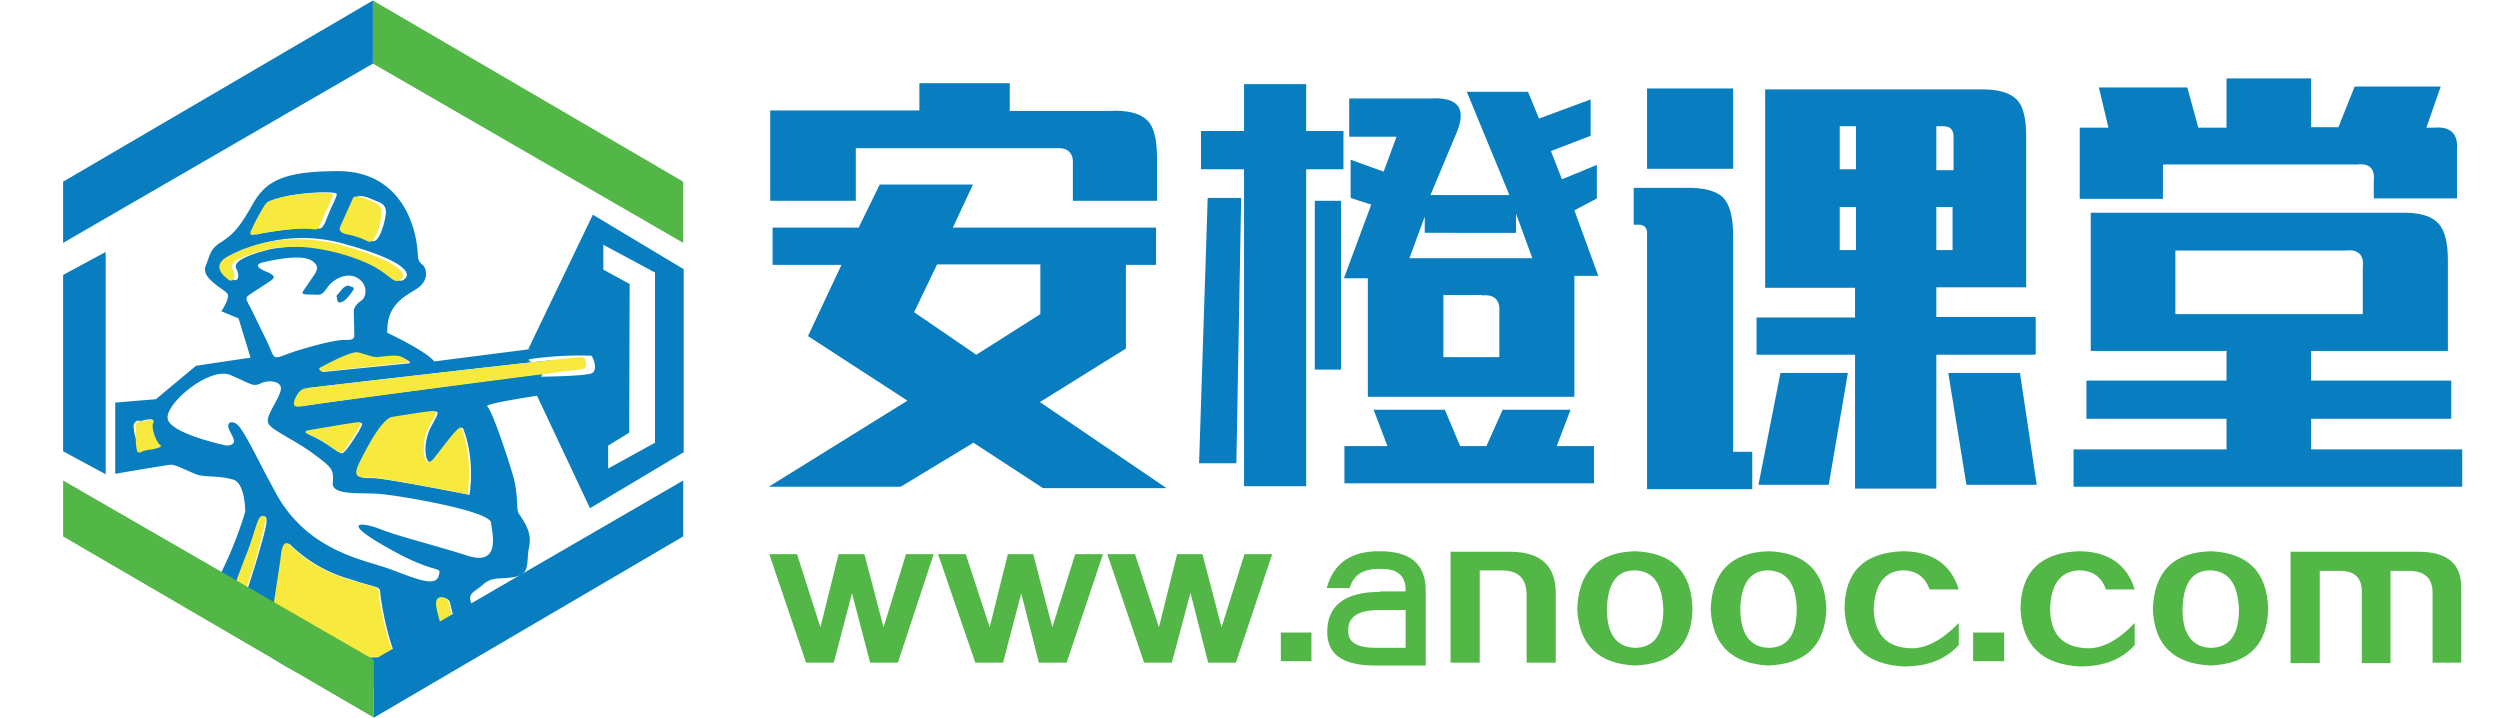 <svg xmlns="http://www.w3.org/2000/svg" width="522.9" height="150.2">
  <path fill="#087EC1" d="M71 63.3c1.2-.1 2.3-1.8 2.8-2.5.6-.8-.4-.8-.7-1-.3-.1-.5-.1-1 .2-.6.4-1 1.1-1.5 1.6-.4.4-.1.4-.1 1 0 .5.5.7.5.7zm30.5 69.1l-2.6-5.5c-1.4-2.8 0-2.8 2.1-4.6 2-1.9 4-1 7-1.7s2-3.2 2.7-6.4c.7-3.3-1.8-6-2.3-7-.4-1 0-3.2-.9-7-1-3.7-4.6-14.5-5.6-15.2-.9-.7 16.3-3.1 16.3-3.1 6-1.4 5.2 24.4 5.2 24.4L143 94.6V56.3l-19-11.4s-.3 21.3-3 24.2-6.8 3.5-6.8 3.5l-23.4 3c-1.5-2.1-9.8-6-9.8-6-.1-5.1 2.5-7 5.7-8.9 3.2-1.8 2.6-4.5 1.7-5.3-1-.7-1-1.8-1-1.8-.2-6.9-4-17.9-16.8-17.8-11.6 0-15.1 2.2-17.8 7-2.7 4.8-4.1 6.3-6.5 7.8-2.4 1.5-2.3 2.6-3.3 5.1-1 2.6 4.2 4.9 4.6 5.8.5.9-1.3 3.6-1.3 3.6l3.6 1.5 2.5 8.2L41 76.5l-8.4 7-8.5.7v14.9s11-1.9 11.7-1.9c1.1 0 4 1.6 5.5 2.1 1.7.5 4.9.2 7.4 1 2.6.6 2.6 6.7 2.6 6.7a80.3 80.3 0 0 1-8.5 19l2.2 1.8c8.6 6.8 27 29.6 56.6 4.6zm-72.3-41c-1.8.2.3.8-.4.6-.7-.3-.8-2.4-.8-2.4s-.4-1 .7-1.6c1.6-.1-1.3.4 1 0 2.3-.6 2.6-.2 2.3.5-.4.6-1.2.7-.3 1 .9.4-.8 1.6-2.5 1.8zm55-16.6c1 .5 2 1 1.3 1.2l-17.9 1.8s-1.2-.5 0-1c1.3-.6 6.1-3.3 7.6-2.9 1.5.4 3 1 4 1 1-.1 4-.6 5-.1zM72.1 47.2c.8-1.8 2.3-5.6 2.7-6 .3-.5 2 0 3.3.6 1.4.6 2.8.8 2.6 3-.3 2.2-1.5 6.2-2.9 5.6a18 18 0 0 0-4.4-1.5s-2-.3-1.3-1.7zm-18.8 1c.6-1.4 2.9-5.6 3.3-6 .4-.3 2.7-1.3 7-1.7 4.4-.5 6.7-.2 6.8 0 0 .2.3 0-1 2.7-1.3 2.8-1.6 4.7-2.7 4.6-1 0-3.7-.5-12.4 1.1 0 0-1.6.6-1-.7zM49 58.6s-4.7-2.8-.4-5.2a31.6 31.6 0 0 1 23.7-2.3c10.9 3 14 5.7 12.4 7.2-1.6 1.5-2.2-1.3-7.7-3.7a35.6 35.6 0 0 0-20.4-2.5c-6.7 1.7-7.6 3-7.2 4 .5 1 .8 2.6-.4 2.5zm2.9 4.7s-.9-.9.2-1.6c1.1-.8 4.6-2.9 5-3.4.5-.5-.3-1-1.2-1.4-1-.4-3.2-1.4-1-2 2.1-.5 8-1.8 10.3-.4 2.1 1.4.8 2.5-.5 4.5-1.3 2.1-2.4 2.6 0 2.6 2.3 0 2.4.5 3.8-1.5s4.5-3.3 6.5-1.8c1.9 1.3 1.7 3.6.7 4.5 0 0-1.8 1-1.7 2.5l.1 4.4c0 .8.2 1.5-2 1.4-2.1-.1-9.8 2-12.9 3.3-2.3.8-1.8.3-3.5-3.3-1.8-3.6-3.3-6.9-3.9-7.8zm2.5 51.4c-1.4 5-4.3 14.1-5.4 15.1-1.2 1-2-1.4-2-1.4.7-.7 3.5-8.8 5-12.8 1.6-4 2.1-7.6 3.2-7.6 1 0 .6 1.8-.8 6.7zM81 137.4c-2 .1-9.2.6-17.3-1.6-8-2.2-7.3-1.7-6.9-4.5l2.3-14.5s.2-4.4 1.8-2.7a29 29 0 0 0 12.2 7c6.8 2.3 6.3 1.2 6.5 3.6a67 67 0 0 0 2 9.3c.8 2.6 1.5 3.3-.6 3.4zm13-2.3s-2.5-6.8-2.5-8.8c0-2 2.4-1.3 2.6-.3l2 8c0 .5-.7 1.5-2.2 1.1zm8.7-25.8c.3 2.4 2 9-4.7 7-6.8-2.2-14.3-4-18.4-5.6-4-1.6-8.7-1.8 1.7 4 10.4 5.9 11.2 3.3 10.4 5.9-.9 2.6-6.7-.5-11.7-2.1s-16-3.9-22.2-15.2c-3.7-6.7-6-11.8-7.7-14-1.2-1.5-2.7-1.2-2.3.2.5 1.6 2.5 3.5-.4 3.7 0 0-11.5-2.4-12.3-5.5-.8-3.1 8.6-11 13-9.3 4.3 1.8 4.8 2.6 6.4 1.8 1.6-.8 4.7-.6 4.2 1.5s-3.2 5.3-2.6 6.8c.7 1.5 5 3.2 9.3 6.3 4.2 3.1 4.4 3.4 4.2 6.2-.2 2.7 5.8 2 9.7 2.3 4 .3 23 3.5 23.4 6zM91.2 95.9c2.3-3 4.8-6.6 5.6-6.4 0 0 2.6 5.6 1.4 14 0 0-17.6-3.5-20.3-3.5-2.6 0-4 0-2.2-3.6 1.9-3.6 4.6-8.7 6.6-9 2-.4 7.4-1.3 8.4-1.3 1.3-.1 1 .3-.5 3.1-2 3.5-1.4 9.7 1 6.7zm-16-5.9c-.7 1-3 4.9-3.7 4.8-.7 0-3-2-5.2-3.1-1.9-1-2.8-1.1-1.5-1.5 0 0 9.9-1.8 10.5-1.8.7 0 .5.6-.2 1.6zM114 78.1c-2 .2-47.8 6.3-50.4 6.8-2.6.6-.5-2.5-.5-2.5s.6-1.2 1.8-1.3c2.2-.3 49-5.7 50-5.7s1.3.3 1.4 1.3c0 1-.2 1.3-2.3 1.4zm12.2-26.9L137 57v35.6l-9.8 5.4v-4.8l4.4-2.7.1-31.1-5.5-3v-5.2zM113 78.8s.6 0 .3-1.3c-.2-1.2-3.8-2.2-2.4-2.4a74 74 0 0 1 12.8-.7c.5.6 1.3 2.9.2 3.6-1 .7-11 .8-11 .8z"/>
  <path fill="#F7E93E" d="M33.4 93c-1.1-1.2-1.7-3.8-1.4-4.4.3-.6 0-1-2.3-.5s1.4-.1-.2 0c-1.6.2-1.1 1.1-1.1 1.1s-.2 5.1.5 5.4c.7.2.4-.2 2.1-.5 1.8-.2 3.3-.7 2.4-1.1zm89.2-17c0-1-.4-1.3-1.4-1.3s-55 6.2-57.1 6.5c-1.3.1-1.9 1.3-1.9 1.3s-2 3 .6 2.5 55.5-7.4 57.6-7.6c2-.2 2.3-.4 2.2-1.4zM72.5 49c2 .4 3 .8 4.5 1.5 1.4.7 2.6-3.4 2.8-5.6.2-2.1-1.1-2.4-2.5-3-1.4-.7-3-1-3.4-.6l-2.7 6c-.7 1.4 1.3 1.7 1.3 1.7zm-19 0c8.6-1.6 11.3-1.1 12.4-1 1 0 1.3-2 2.7-4.7 1.3-2.8 1-2.5 1-2.7-.2-.2-2.4-.5-6.8 0-4.3.5-6.7 1.4-7 1.8-.5.3-2.8 4.6-3.3 5.9-.6 1.3 1 .7 1 .7zm30.4 9.4c1.6-1.4-1.6-4.1-12.4-7.1-11-3-19.4-.1-23.8 2.3-4.3 2.3.4 5.1.4 5.1 1.3 0 1-1.5.5-2.5s.4-2.3 7.2-4c6.7-1.6 15 .3 20.4 2.6 5.5 2.3 6 5 7.7 3.6zM54.9 107.9c-1.1 0-1.6 3.6-3.2 7.6-1.6 4-4.4 12-5 12.8 0 0 .8 2.4 2 1.4a79 79 0 0 0 5.4-15c1.4-5 1.8-6.8.8-6.8zm24.4 16.7c-.3-2.4.2-1.3-6.6-3.5a29 29 0 0 1-12.1-7.1c-1.7-1.7-1.9 2.7-1.9 2.7l-2.2 14.5c-.4 2.8-1.2 2.3 6.9 4.5 8 2.2 15.2 1.7 17.3 1.6 2-.2 1.4-.8.6-3.4-.8-2.6-1.7-6.9-2-9.3zm11.9 1.6c0 2 2.4 8.8 2.4 8.8 1.4.4 2.2-.7 2-1.2 0-.5-1.6-7-1.8-8-.3-.9-2.6-1.6-2.6.4zm-20-31.5c.7 0 3-3.8 3.6-4.8.6-1 .9-1.6.2-1.6S64.4 90 64.4 90c-1.2.4-.3.6 1.6 1.5 2.2 1 4.4 3 5.2 3.2zm-3.9-17s17-1.7 17.9-1.9c.8 0-.4-.7-1.3-1.2-1-.5-4 0-5 .1-1 0-2.5-.6-4-1-1.5-.3-6.4 2.4-7.6 3-1.2.5 0 1 0 1zm29.2 11.7c-.8-.2-3.3 3.4-5.7 6.4-2.3 3-3-3.2-1-6.7 1.6-2.8 1.8-3.2.5-3.1-1 0-6.3.9-8.3 1.2-2 .4-4.8 5.5-6.6 9.1-1.9 3.7-.5 3.6 2.2 3.6 2.6 0 20.2 3.5 20.2 3.5 1.2-8.4-1.3-14-1.3-14z"/>
  <path fill="#087EC1" d="M179 31h41.8c2.6-.2 3.8 1 3.6 3.6V42H242V33c0-3.7-.6-6.4-2-7.8-1.5-1.5-4.1-2.2-8-2h-20.8v-5.8h-18.9v5.7h-31.2V42H179V31.1zm24.6 61.6L218 102l.2.1H244l-26.5-18 18-11.2V55.4h6.3v-7.8h-42.5l4.2-9H184l-4.4 9h-18v7.8H176L169 70.3l20.8 13.5-29 18h27.6l15.2-9.2zm.6-18.4l-13-8.9 4.8-10h21.6v10.4l-13.4 8.5zm124.3 11.5h-14.2l-3.4 7.6h-5.5l-3.2-7.6h-14.9l2.9 7.6h-9v7.8h52.2v-7.8h-7.8l2.9-7.6zm5.5-44.2v-7l-7.3 3-2.3-5.9 8.3-3.2v-7.6l-10.8 4-2.3-5.6h-12.8l8.9 21.6h-16.5l5.1-12.2c2.7-5.7 1-8.4-5.3-8h-16.8v8h9.9l-2.7 7.3-6.9-2.5v8l4.3 1.4-5.7 15.4h5V83h43.2V57.7h5l-5-13.7 4.7-2.5zm-24 20.3c2.6-.3 3.8 1 3.6 3.5v9.4h-11.7v-13h8.1zm7.1-13.1v-4l3.4 9.3h-25.7l3.2-8.7v3.4H317zm-66.3 48.2h7.8l1-55.5h-7l-1.8 55.5zM281 27.4h-7.8v-9.8h-13v9.8h-9v8h9v66.3h13V35.4h7.8v-8zM275 42v35.3h5.5V42H275zm150.8 32v-7.7H405v-6.2h18.8V28.6c0-3.8-.6-6.4-2-7.8-1.5-1.5-4.1-2.2-8-2.1h-44.6v41.5H388v6.2h-20.6v7.8h20.6v28h17v-28h20.6zm-41-47.6h3.4v9h-3.4v-9zm20.4 0h.9c1.8-.1 2.6.7 2.5 2.5v6.7H405v-9.2zm-17 25.9h-3.4v-9h3.4v9zm20.4 0H405v-9h3.4v9zm-40.8 49.1h14.7l4-23.4h-14.1l-4.6 23.4zm43.6 0H426l-3.5-23.4h-15l3.8 23.4zm-66.9.9h22v-7.8h-4V49.2c0-3.8-.7-6.4-2.1-7.9-1.5-1.4-4.1-2.1-7.9-2h-10.8V47h.7c1.5-.1 2.2.6 2.1 2v53.3zm0-83.9v16.9h18V18.5h-18zm167.5 55v-19c0-3.8-.7-6.4-2.1-7.8-1.5-1.5-4-2.2-7.9-2.1h-64.7v28.9h28.4v6.2h-29.3v8h29.3V94h-32v7.8H515V94h-31.6v-6.4h29.3v-8h-29.3v-6.2H512zm-59.4-39h40.4c2.6-.3 3.8.9 3.5 3.5v3.6h17.4V31.4c.3-3.4-1.3-5-4.8-4.7h-1.6l3-8.6h-18l-3.4 8.5h-5.7V16.4h-17.7v10.3h-5.9l-2.3-8.4H439l2 8.4h-6v14.9h17.4v-7.1zm2.4 31.2V52.4h35.7c2.6-.3 3.8 1 3.5 3.5v9.8H455z"/>
  <path fill="#53B748" d="M195.3 115.9l-7.5 22.7H182l-3.8-14.5-3.8 14.5h-5.8l-7.7-22.7h5.8l4.9 15.3 3.8-15.3h5.4l4 15.3 4.7-15.3h5.8zm35.4 0l-7.6 22.7h-5.8l-3.7-14.5-3.8 14.5H204l-7.8-22.7h5.8l5 15.3 3.8-15.3h5.3l4 15.3 4.8-15.3h5.8zm35.4 0l-7.6 22.7h-5.8L249 124l-3.9 14.6h-5.8l-7.7-22.7h5.8l5 15.3 3.8-15.3h5.3l4 15.3 4.8-15.3h5.8zm1.8 22.4v-6h6.4v6h-6.4zm26.1-2.8v-7.9h-5.6c-4.4 0-6.5 1.5-6.4 4.3-.1 2.4 1.8 3.6 5.8 3.6h6.2zm-5.3-11.8h5.3c.1-3.2-1.6-4.8-5.3-4.7-3.5-.1-5.6 1.2-6.4 4h-4.8c1.4-5.2 5.1-7.8 11.2-7.7 6.3 0 9.5 2.7 9.5 8.2v15.7h-10.6c-6.7 0-10-2.3-10-7 0-5.6 3.8-8.4 11-8.4zm14.7 15v-23.3h12.3c6.6 0 9.8 2.9 9.7 9v14.2h-6.1v-14.1c0-3.5-1.7-5.2-5.2-5.2h-4.6v19.3h-6.1zm38.5-3.2c4 0 6-2.7 6-8-.2-5.4-2.1-8.1-6-8.2-3.8 0-5.7 2.8-5.8 8.2 0 5.1 2 7.8 5.8 8zm0 3.7c-7.6-.4-11.6-4.3-12-11.7.2-7.9 4.3-12 12.1-12.2 7.8.3 11.8 4.3 12 12-.1 7.6-4.2 11.6-12.1 11.9zm28-3.7c3.9 0 5.9-2.7 5.9-8-.1-5.4-2.1-8.1-6-8.2-3.7 0-5.7 2.8-5.8 8.2.1 5.1 2 7.8 5.8 8zm0 3.7c-7.7-.4-11.7-4.3-12.1-11.7.3-7.9 4.3-12 12.2-12.2 7.7.3 11.7 4.3 12 12-.2 7.6-4.2 11.6-12.2 11.9zm39.8-15.9h-6.1c-1-2.7-2.8-4-5.7-4-3.8.2-5.8 3-6 8.2.2 5.3 2.8 8 8 8.1 3 0 6.3-1.7 9.8-5.3v4.6c-2.7 3-6.5 4.5-11.5 4.5-7.9-.4-12-4.4-12.4-12 0-7.8 4.1-11.8 12.1-12.1 6.3 0 10.2 2.8 11.8 8zm3 15v-6h6.5v6h-6.4zm33.8-15h-6c-1-2.7-2.8-4-5.7-4-3.9.2-5.9 3-6 8.2.1 5.3 2.8 8 8 8.1 3 0 6.3-1.7 9.7-5.3v4.6c-2.6 3-6.5 4.5-11.4 4.5-8-.4-12.1-4.4-12.5-12 .1-7.8 4.2-11.8 12.2-12.1 6.2 0 10.1 2.8 11.7 8zm15.8 12.2c4 0 6-2.7 6-8-.2-5.4-2.2-8.1-6-8.2-3.8 0-5.7 2.8-5.8 8.2 0 5.1 2 7.8 5.8 8zm0 3.7c-7.7-.4-11.7-4.3-12-11.7.2-7.9 4.3-12 12.1-12.2 7.7.3 11.8 4.3 12 12-.1 7.6-4.2 11.6-12.1 11.9zm16.8-.6v-23.2h26.7c6.2 0 9.2 2.6 9 8v15.2h-6V124c0-3-1.6-4.6-5-4.6H500v19.3h-6v-15c0-2.9-1.6-4.3-4.5-4.3h-4.3v19.3H479z"/>
  <path fill="#087EC1" d="M13.2 38v12.8L78 13.3V.1z"/>
  <path fill="#53B748" d="M142.9 38v12.8L78 13.3V.1z"/>
  <path fill="#087EC1" d="M142.9 112.2v-11.7L78.2 138v12.1z"/>
  <path fill="#53B748" d="M13.2 112.2v-11.7l65 37.5v12.1z"/>
  <path fill="#087EC1" d="M22.1 99.2l-8.9-4.8V57.5l8.9-4.8zM110.5 73L124 44.9l1.3 24.4-9.5 4.5zM111.3 80.6l12.1 25.7 1.9-4.2-2.5-21.5z"/>
</svg>
